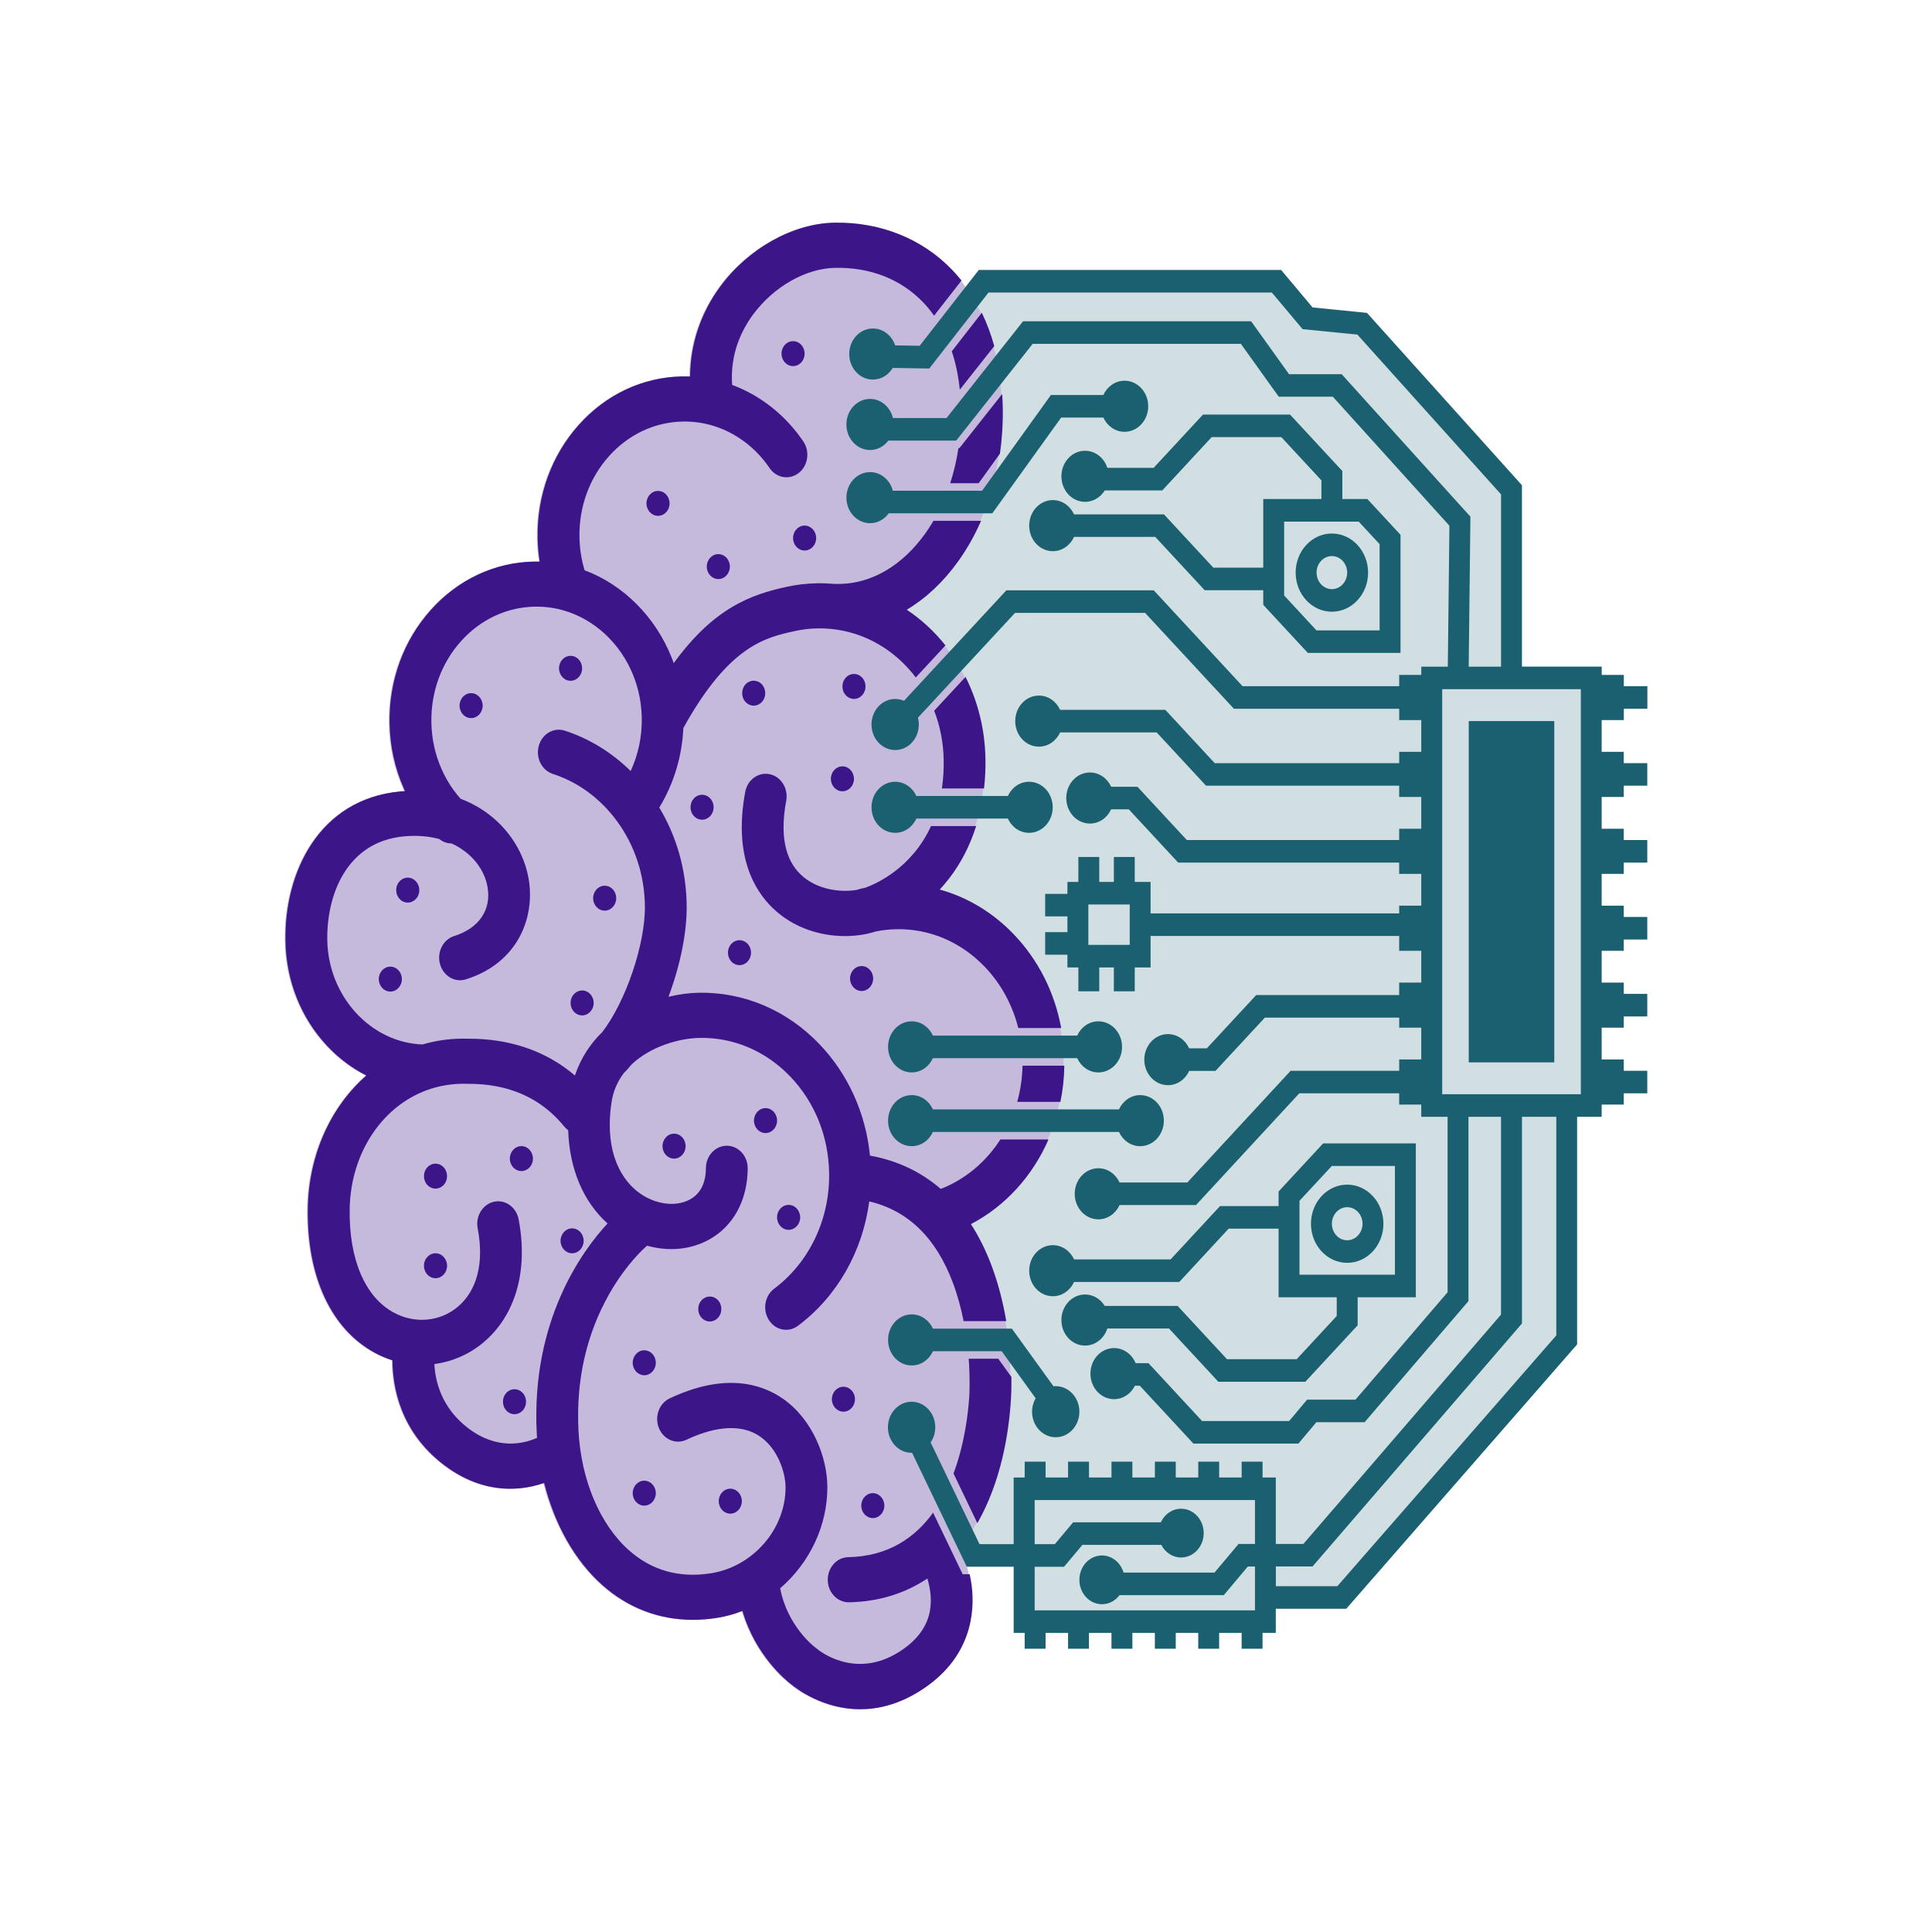 <svg xmlns="http://www.w3.org/2000/svg" xmlns:xlink="http://www.w3.org/1999/xlink" width="500" zoomAndPan="magnify" viewBox="0 0 375 375" height="500" preserveAspectRatio="xMidYMid meet" version="1.0"><defs><filter x="0%" y="0%" width="100%" height="100%" id="9f4cd2a130"><feColorMatrix values="0 0 0 0 1 0 0 0 0 1 0 0 0 0 1 0 0 0 1 0" color-interpolation-filters="sRGB"/></filter><clipPath id="f267a331d0"><path d="M 55.246 43.172 L 207 43.172 L 207 331.922 L 55.246 331.922 Z M 55.246 43.172 " clip-rule="nonzero"/></clipPath><mask id="f39c6bcdd7"><g filter="url(#9f4cd2a130)"><rect x="-37.5" width="450" fill="#000000" y="-37.5" height="450" fill-opacity="0.3"/></g></mask><clipPath id="d5ce6151ef"><path d="M 0.246 0.199 L 151.879 0.199 L 151.879 288.922 L 0.246 288.922 Z M 0.246 0.199 " clip-rule="nonzero"/></clipPath><clipPath id="f97af63b5d"><rect x="0" width="152" y="0" height="289"/></clipPath><mask id="4e40aa8772"><g filter="url(#9f4cd2a130)"><rect x="-37.5" width="450" fill="#000000" y="-37.5" height="450" fill-opacity="0.2"/></g></mask><clipPath id="2b3aba9e88"><path d="M 0.68 0.238 L 135.559 0.238 L 135.559 261.602 L 0.68 261.602 Z M 0.68 0.238 " clip-rule="nonzero"/></clipPath><clipPath id="d8a122536c"><rect x="0" width="136" y="0" height="262"/></clipPath><clipPath id="52f2d36acc"><path d="M 164 52 L 319.996 52 L 319.996 321 L 164 321 Z M 164 52 " clip-rule="nonzero"/></clipPath><clipPath id="5a9d321779"><path d="M 55.246 43.172 L 204 43.172 L 204 331.922 L 55.246 331.922 Z M 55.246 43.172 " clip-rule="nonzero"/></clipPath></defs><g clip-path="url(#f267a331d0)"><g mask="url(#f39c6bcdd7)"><g transform="matrix(1, 0, 0, 1, 55, 43)"><g clip-path="url(#f97af63b5d)"><g clip-path="url(#d5ce6151ef)"><path fill="#3c1589" d="M 133.297 194.617 C 134.848 197.012 136.188 199.703 137.309 202.684 C 141.688 214.363 141.207 226.301 141.066 228.574 C 140.617 235.852 138.879 246.336 133.152 254.93 C 132.57 255.805 131.953 256.641 131.316 257.434 C 131.41 257.629 131.5 257.832 131.594 258.051 C 131.629 258.137 131.668 258.223 131.703 258.316 C 132.332 259.824 133.105 262.109 133.445 264.844 C 134.059 269.738 133.555 278.91 123.309 285.297 C 119.168 287.879 115.262 288.781 111.82 288.781 C 104.605 288.781 99.434 284.809 98.449 283.988 C 97.379 283.172 91.496 278.367 88.953 269.707 C 87.363 270.328 85.699 270.789 83.98 271.059 C 82.406 271.309 80.855 271.43 79.34 271.43 C 72.801 271.43 66.812 269.156 61.812 264.738 C 56.465 260.016 52.484 252.941 50.457 244.867 C 49.758 245.109 49 245.332 48.191 245.508 C 46.941 245.789 45.488 245.988 43.887 245.988 C 40.191 245.988 35.699 244.93 31.039 241.387 C 22.547 234.926 21.047 226.273 21.02 221.059 C 19.859 220.691 18.715 220.207 17.605 219.609 C 9.137 215.008 4.395 204.801 4.59 191.602 C 4.742 181.184 9.043 171.836 15.953 165.77 C 13.168 164.363 10.598 162.438 8.352 160.043 C 3.258 154.617 0.379 147.371 0.25 139.645 C 0.027 126.27 6.828 112.109 22.535 110.641 C 22.844 110.609 23.148 110.594 23.453 110.574 C 23.398 110.449 23.34 110.332 23.285 110.207 C 21.48 106.195 20.531 101.875 20.457 97.375 C 20.32 89.145 23.156 81.359 28.449 75.434 C 33.738 69.516 40.855 66.172 48.473 66.02 C 48.844 66.016 49.219 66.02 49.59 66.023 C 49.355 64.516 49.227 62.98 49.199 61.43 C 49.062 53.207 51.902 45.414 57.191 39.492 C 62.484 33.57 69.594 30.23 77.215 30.078 C 77.738 30.07 78.266 30.078 78.789 30.102 C 78.824 23.871 80.828 17.816 84.656 12.617 C 90.074 5.254 98.746 0.398 106.746 0.246 C 115.648 0.066 123.777 3.309 129.625 9.359 C 131.105 10.895 132.422 12.582 133.574 14.414 C 137.316 20.344 139.336 27.77 139.48 36.25 C 139.664 47.355 136.598 57.902 130.844 65.938 C 127.957 69.969 124.566 73.145 120.84 75.367 C 129.902 81.395 135.914 92.113 136.117 104.34 C 136.266 113.285 133.852 121.277 129.133 127.445 C 128.516 128.254 127.887 129 127.242 129.691 C 132.59 131.16 137.512 134.109 141.594 138.355 C 147.777 144.797 151.27 153.453 151.426 162.734 C 151.656 176.402 144.492 188.766 133.301 194.617 Z M 133.297 194.617 " fill-opacity="1" fill-rule="nonzero"/></g></g></g></g></g><g mask="url(#4e40aa8772)"><g transform="matrix(1, 0, 0, 1, 175, 54)"><g clip-path="url(#d8a122536c)"><g clip-path="url(#2b3aba9e88)"><path fill="#1a6070" d="M 135.164 79.234 L 133.715 159.871 L 129.574 161.09 L 128.949 204.988 L 86.488 255.973 L 70.324 255.973 L 70.535 261.117 L 24.137 260.219 L 23.301 247.898 L 13.359 247.316 L 11.699 247.316 C 11.66 247.223 11.625 247.137 11.59 247.051 C 11.496 246.832 11.406 246.629 11.312 246.434 C 11.953 245.641 12.566 244.805 13.152 243.93 C 18.875 235.332 20.617 224.852 21.066 217.574 C 21.207 215.301 21.684 203.363 17.305 191.684 C 16.184 188.703 14.844 186.012 13.297 183.617 C 24.488 177.77 31.648 165.402 31.418 151.734 C 31.266 142.453 27.773 133.797 21.586 127.355 C 17.508 123.109 12.582 120.16 7.234 118.691 C 7.879 118 8.508 117.25 9.125 116.445 C 13.844 110.277 16.262 102.285 16.109 93.34 C 15.906 81.117 9.898 70.395 0.836 64.367 C 4.562 62.145 7.953 58.973 10.836 54.938 C 16.59 46.902 19.656 36.355 19.473 25.25 C 19.332 16.77 17.309 9.344 13.57 3.414 L 16.281 0.621 L 72.641 0.621 L 78.406 6.711 L 89.383 9.117 L 118.379 41.293 L 118.379 76.816 Z M 135.164 79.234 " fill-opacity="1" fill-rule="nonzero"/></g></g></g></g><path fill="#1a6070" d="M 213.195 198.238 C 211.387 198.238 209.828 199.371 209.082 201.008 L 181.078 201.008 C 180.328 199.371 178.77 198.238 176.961 198.238 C 174.426 198.238 172.371 200.461 172.371 203.199 C 172.371 205.934 174.426 208.156 176.961 208.156 C 178.77 208.156 180.328 207.023 181.078 205.387 L 209.082 205.387 C 209.828 207.023 211.387 208.156 213.195 208.156 C 215.73 208.156 217.789 205.934 217.789 203.199 C 217.789 200.461 215.734 198.238 213.195 198.238 Z M 213.195 198.238 " fill-opacity="1" fill-rule="nonzero"/><path fill="#1a6070" d="M 204.914 278.969 C 207.449 278.969 209.508 276.75 209.508 274.012 C 209.508 271.273 207.449 269.055 204.914 269.055 C 204.77 269.055 204.625 269.062 204.484 269.078 L 196.41 257.891 L 181.082 257.891 C 180.332 256.25 178.773 255.121 176.965 255.121 C 174.43 255.121 172.371 257.34 172.371 260.078 C 172.371 262.816 174.426 265.035 176.965 265.035 C 178.773 265.035 180.332 263.906 181.082 262.27 L 194.426 262.27 L 201.016 271.402 C 200.582 272.16 200.324 273.051 200.324 274.012 C 200.324 276.75 202.379 278.969 204.914 278.969 Z M 204.914 278.969 " fill-opacity="1" fill-rule="nonzero"/><path fill="#1a6070" d="M 214.938 257.855 L 226.895 257.855 L 236.48 268.203 L 253.363 268.203 L 263.52 257.238 L 263.52 251.801 L 274.812 251.801 L 274.812 221.934 L 256.82 221.934 L 248.172 231.27 L 248.172 234.105 L 236.797 234.105 L 227.211 244.453 L 208.473 244.453 C 207.723 242.812 206.164 241.684 204.355 241.684 C 201.82 241.684 199.766 243.902 199.766 246.641 C 199.766 249.379 201.82 251.598 204.355 251.598 C 206.164 251.598 207.723 250.469 208.473 248.832 L 228.895 248.832 L 238.48 238.484 L 248.172 238.484 L 248.172 251.801 L 259.461 251.801 L 259.461 255.426 L 251.684 263.824 L 238.16 263.824 L 228.574 253.477 L 214.434 253.477 C 213.609 252.141 212.207 251.262 210.609 251.262 C 208.074 251.262 206.016 253.48 206.016 256.219 C 206.016 258.957 208.07 261.176 210.609 261.176 C 212.613 261.176 214.312 259.789 214.938 257.855 Z M 252.227 233.082 L 258.504 226.312 L 270.754 226.312 L 270.754 247.422 L 252.227 247.422 Z M 252.227 233.082 " fill-opacity="1" fill-rule="nonzero"/><path fill="#1a6070" d="M 221.309 222.473 C 223.844 222.473 225.902 220.254 225.902 217.516 C 225.902 214.777 223.848 212.559 221.309 212.559 C 219.5 212.559 217.941 213.688 217.191 215.328 L 181.078 215.328 C 180.328 213.688 178.77 212.559 176.961 212.559 C 174.426 212.559 172.371 214.777 172.371 217.516 C 172.371 220.254 174.426 222.473 176.961 222.473 C 178.77 222.473 180.328 221.344 181.078 219.707 L 217.191 219.707 C 217.941 221.344 219.5 222.473 221.309 222.473 Z M 221.309 222.473 " fill-opacity="1" fill-rule="nonzero"/><path fill="#1a6070" d="M 177.867 158.883 L 195.625 158.883 C 196.371 160.523 197.93 161.652 199.738 161.652 C 202.273 161.652 204.332 159.434 204.332 156.695 C 204.332 153.957 202.277 151.738 199.738 151.738 C 197.93 151.738 196.371 152.867 195.625 154.504 L 177.867 154.504 C 177.117 152.867 175.559 151.738 173.754 151.738 C 171.219 151.738 169.16 153.957 169.16 156.695 C 169.16 159.434 171.215 161.652 173.754 161.652 C 175.559 161.652 177.117 160.523 177.867 158.883 Z M 177.867 158.883 " fill-opacity="1" fill-rule="nonzero"/><path fill="#1a6070" d="M 172.504 99.629 L 192.613 99.629 L 205.973 81.047 L 214.16 81.047 C 214.906 82.684 216.465 83.812 218.273 83.812 C 220.809 83.812 222.867 81.594 222.867 78.855 C 222.867 76.117 220.812 73.898 218.273 73.898 C 216.465 73.898 214.906 75.027 214.16 76.668 L 203.984 76.668 L 190.625 95.25 L 173.297 95.25 C 172.754 93.168 170.984 91.637 168.879 91.637 C 166.344 91.637 164.289 93.855 164.289 96.594 C 164.289 99.332 166.344 101.551 168.879 101.551 C 170.355 101.551 171.664 100.797 172.504 99.629 Z M 172.504 99.629 " fill-opacity="1" fill-rule="nonzero"/><path fill="#1a6070" d="M 285.082 139.961 L 301.684 139.961 L 301.684 206.203 L 285.082 206.203 Z M 285.082 139.961 " fill-opacity="1" fill-rule="nonzero"/><g clip-path="url(#52f2d36acc)"><path fill="#1a6070" d="M 315.184 139.758 L 315.184 137.566 L 319.75 137.566 L 319.75 133.188 L 315.184 133.188 L 315.184 131 L 310.895 131 L 310.895 129.395 L 295.41 129.395 L 295.41 94.184 L 265.328 60.727 L 254.773 59.676 L 248.664 52.398 L 189.98 52.398 L 178.508 67.117 L 173.746 67.039 C 173.105 65.129 171.418 63.762 169.43 63.762 C 166.895 63.762 164.836 65.98 164.836 68.719 C 164.836 71.457 166.891 73.676 169.43 73.676 C 171.043 73.676 172.465 72.773 173.281 71.41 L 180.371 71.531 L 191.867 56.781 L 246.863 56.781 L 252.828 63.883 L 263.461 64.941 L 291.352 95.961 L 291.352 129.398 L 285.074 129.398 L 285.406 100.285 L 260.414 72.625 L 250.199 72.625 L 242.844 62.363 L 198.57 62.363 L 183.727 81.141 L 173.316 81.141 C 172.805 79.008 171.016 77.43 168.879 77.43 C 166.344 77.43 164.285 79.648 164.285 82.387 C 164.285 85.125 166.34 87.344 168.879 87.344 C 170.312 87.344 171.59 86.633 172.434 85.523 L 185.598 85.523 L 200.441 66.742 L 240.852 66.742 L 248.207 77.004 L 258.707 77.004 L 281.332 102.047 L 281.02 129.398 L 275.871 129.398 L 275.871 131.004 L 271.582 131.004 L 271.582 133.195 L 241.184 133.195 L 223.938 114.578 L 195.336 114.578 L 175.465 136.027 C 174.934 135.797 174.359 135.668 173.754 135.668 C 171.219 135.668 169.16 137.887 169.16 140.625 C 169.16 143.363 171.215 145.582 173.754 145.582 C 176.289 145.582 178.344 143.363 178.344 140.625 C 178.344 140.164 178.281 139.723 178.172 139.297 L 197.016 118.961 L 222.258 118.961 L 239.504 137.574 L 271.582 137.574 L 271.582 139.766 L 275.867 139.766 L 275.867 145.934 L 271.582 145.934 L 271.582 148.125 L 235.773 148.125 L 226.188 137.777 L 205.766 137.777 C 205.016 136.141 203.457 135.012 201.648 135.012 C 199.113 135.012 197.055 137.23 197.055 139.969 C 197.055 142.707 199.109 144.926 201.648 144.926 C 203.457 144.926 205.016 143.797 205.766 142.156 L 224.504 142.156 L 234.09 152.504 L 271.578 152.504 L 271.578 154.691 L 275.867 154.691 L 275.867 160.863 L 271.578 160.863 L 271.578 163.051 L 230.363 163.051 L 220.777 152.707 L 215.672 152.707 C 214.922 151.066 213.363 149.938 211.555 149.938 C 209.02 149.938 206.961 152.156 206.961 154.895 C 206.961 157.633 209.016 159.852 211.555 159.852 C 213.363 159.852 214.922 158.723 215.672 157.086 L 219.094 157.086 L 228.68 167.43 L 271.578 167.43 L 271.578 169.621 L 275.867 169.621 L 275.867 175.789 L 271.578 175.789 L 271.578 177.289 L 223.328 177.289 L 223.328 171.18 L 220.254 171.18 L 220.254 166.34 L 216.199 166.34 L 216.199 171.18 L 213.367 171.18 L 213.367 166.34 L 209.309 166.34 L 209.309 171.18 L 207.184 171.18 L 207.184 173.496 L 202.867 173.496 L 202.867 177.875 L 207.184 177.875 L 207.184 180.93 L 202.867 180.93 L 202.867 185.309 L 207.184 185.309 L 207.184 187.777 L 209.309 187.777 L 209.309 192.406 L 213.367 192.406 L 213.367 187.777 L 216.199 187.777 L 216.199 192.406 L 220.254 192.406 L 220.254 187.777 L 223.328 187.777 L 223.328 181.668 L 271.578 181.668 L 271.578 184.547 L 275.867 184.547 L 275.867 190.719 L 271.578 190.719 L 271.578 193.141 L 243.828 193.141 L 234.242 203.484 L 230.816 203.484 C 230.07 201.848 228.512 200.719 226.703 200.719 C 224.168 200.719 222.109 202.938 222.109 205.676 C 222.109 208.414 224.164 210.633 226.703 210.633 C 228.512 210.633 230.07 209.504 230.816 207.863 L 235.922 207.863 L 245.508 197.52 L 271.582 197.52 L 271.582 199.473 L 275.867 199.473 L 275.867 205.645 L 271.582 205.645 L 271.582 207.836 L 250.512 207.836 L 230.461 229.523 L 217.309 229.523 C 216.559 227.887 215 226.758 213.191 226.758 C 210.656 226.758 208.602 228.977 208.602 231.715 C 208.602 234.453 210.656 236.672 213.191 236.672 C 215 236.672 216.559 235.539 217.309 233.902 L 232.141 233.902 L 252.195 212.211 L 271.578 212.211 L 271.578 214.402 L 275.867 214.402 L 275.867 216.773 L 280.977 216.773 L 280.977 250.824 L 263.102 271.672 L 253.707 271.672 L 250.223 275.824 L 233.328 275.824 L 222.918 264.59 L 220.43 264.59 C 219.711 262.867 218.109 261.66 216.242 261.66 C 213.707 261.66 211.652 263.883 211.652 266.617 C 211.652 269.355 213.707 271.578 216.242 271.578 C 217.992 271.578 219.512 270.52 220.289 268.969 L 221.238 268.969 L 231.645 280.203 L 252.02 280.203 L 255.504 276.051 L 264.871 276.051 L 285.027 252.543 L 285.027 216.773 L 291.344 216.773 L 291.344 255.164 L 252.984 299.676 L 247.633 299.676 L 247.633 286.781 L 245.062 286.781 L 245.062 283.707 L 241.004 283.707 L 241.004 286.781 L 236.641 286.781 L 236.641 283.707 L 232.582 283.707 L 232.582 286.781 L 228.215 286.781 L 228.215 283.707 L 224.16 283.707 L 224.16 286.781 L 219.793 286.781 L 219.793 283.707 L 215.738 283.707 L 215.738 286.781 L 211.371 286.781 L 211.371 283.707 L 207.312 283.707 L 207.312 286.781 L 202.949 286.781 L 202.949 283.707 L 198.891 283.707 L 198.891 286.781 L 196.75 286.781 L 196.75 299.723 L 190.121 299.723 L 180.637 279.973 C 181.199 279.148 181.531 278.137 181.531 277.035 C 181.531 274.297 179.477 272.078 176.941 272.078 C 174.402 272.078 172.348 274.297 172.348 277.035 C 172.348 279.773 174.402 281.992 176.941 281.992 C 176.973 281.992 177.004 281.988 177.035 281.988 L 187.652 304.102 L 196.75 304.102 L 196.75 316.945 L 198.887 316.945 L 198.887 320.02 L 202.945 320.02 L 202.945 316.945 L 207.312 316.945 L 207.312 320.02 L 211.367 320.02 L 211.367 316.945 L 215.734 316.945 L 215.734 320.02 L 219.793 320.02 L 219.793 316.945 L 224.156 316.945 L 224.156 320.02 L 228.215 320.02 L 228.215 316.945 L 232.578 316.945 L 232.578 320.02 L 236.637 320.02 L 236.637 316.945 L 241 316.945 L 241 320.02 L 245.059 320.02 L 245.059 316.945 L 247.629 316.945 L 247.629 312.262 L 261.309 312.262 L 306.117 260.949 L 306.117 216.773 L 310.883 216.773 L 310.883 214.402 L 315.168 214.402 L 315.168 212.211 L 319.734 212.211 L 319.734 207.836 L 315.168 207.836 L 315.168 205.645 L 310.883 205.645 L 310.883 199.473 L 315.168 199.473 L 315.168 197.285 L 319.734 197.285 L 319.734 192.906 L 315.168 192.906 L 315.168 190.719 L 310.883 190.719 L 310.883 184.547 L 315.168 184.547 L 315.168 182.359 L 319.734 182.359 L 319.734 177.98 L 315.168 177.98 L 315.168 175.789 L 310.883 175.789 L 310.883 169.621 L 315.168 169.621 L 315.168 167.43 L 319.734 167.43 L 319.734 163.051 L 315.168 163.051 L 315.168 160.863 L 310.883 160.863 L 310.883 154.691 L 315.168 154.691 L 315.168 152.504 L 319.734 152.504 L 319.734 148.125 L 315.168 148.125 L 315.168 145.934 L 310.883 145.934 L 310.883 139.766 L 315.168 139.766 Z M 219.277 183.398 L 211.246 183.398 L 211.246 175.559 L 219.277 175.559 Z M 225.41 299.855 C 226.156 301.32 227.598 302.309 229.25 302.309 C 231.672 302.309 233.637 300.191 233.637 297.578 C 233.637 294.961 231.672 292.844 229.25 292.844 C 227.527 292.844 226.039 293.918 225.324 295.477 L 208.297 295.477 L 204.738 299.723 L 200.828 299.723 L 200.828 291.16 L 243.59 291.16 L 243.59 299.676 L 240.406 299.676 L 235.738 305.238 L 218.078 305.238 C 217.523 303.312 215.859 301.914 213.895 301.914 C 211.469 301.914 209.508 304.031 209.508 306.648 C 209.508 309.262 211.473 311.379 213.895 311.379 C 215.27 311.379 216.5 310.691 217.305 309.617 L 237.535 309.617 L 242.207 304.055 L 243.59 304.055 L 243.59 312.57 L 200.828 312.57 L 200.828 304.105 L 206.535 304.105 L 210.098 299.859 L 225.406 299.859 Z M 302.074 259.207 L 259.574 307.883 L 247.645 307.883 L 247.645 304.047 L 254.766 304.047 L 295.414 256.883 L 295.414 216.77 L 302.078 216.77 L 302.078 259.207 Z M 306.84 212.395 L 279.93 212.395 L 279.93 133.773 L 306.84 133.773 Z M 306.84 212.395 " fill-opacity="1" fill-rule="nonzero"/></g><path fill="#1a6070" d="M 261.488 229.938 C 257.613 229.938 254.457 233.34 254.457 237.527 C 254.457 241.715 257.613 245.117 261.488 245.117 C 265.367 245.117 268.52 241.715 268.52 237.527 C 268.52 233.34 265.367 229.938 261.488 229.938 Z M 261.488 240.738 C 259.848 240.738 258.516 239.297 258.516 237.527 C 258.516 235.758 259.848 234.316 261.488 234.316 C 263.129 234.316 264.465 235.758 264.465 237.527 C 264.465 239.297 263.129 240.738 261.488 240.738 Z M 261.488 240.738 " fill-opacity="1" fill-rule="nonzero"/><path fill="#1a6070" d="M 250.387 80.465 L 233.504 80.465 L 223.918 90.809 L 214.938 90.809 C 214.309 88.879 212.613 87.492 210.609 87.492 C 208.074 87.492 206.016 89.711 206.016 92.449 C 206.016 95.188 208.07 97.406 210.609 97.406 C 212.207 97.406 213.609 96.523 214.434 95.188 L 225.598 95.188 L 235.184 84.844 L 248.707 84.844 L 256.488 93.242 L 256.488 96.863 L 245.195 96.863 L 245.195 110.184 L 235.508 110.184 L 225.922 99.836 L 208.473 99.836 C 207.723 98.199 206.164 97.066 204.355 97.066 C 201.82 97.066 199.766 99.289 199.766 102.023 C 199.766 104.762 201.82 106.984 204.355 106.984 C 206.164 106.984 207.723 105.852 208.473 104.215 L 224.238 104.215 L 233.824 114.559 L 245.195 114.559 L 245.195 117.398 L 253.848 126.734 L 271.84 126.734 L 271.84 103.805 L 265.406 96.863 L 260.547 96.863 L 260.547 91.426 L 250.391 80.465 Z M 267.781 105.621 L 267.781 122.359 L 255.527 122.359 L 249.254 115.586 L 249.254 101.246 L 263.727 101.246 Z M 267.781 105.621 " fill-opacity="1" fill-rule="nonzero"/><path fill="#1a6070" d="M 258.516 118.734 C 262.391 118.734 265.547 115.328 265.547 111.145 C 265.547 106.961 262.391 103.555 258.516 103.555 C 254.641 103.555 251.484 106.957 251.484 111.145 C 251.484 115.332 254.641 118.734 258.516 118.734 Z M 258.516 107.934 C 260.156 107.934 261.488 109.371 261.488 111.141 C 261.488 112.91 260.156 114.352 258.516 114.352 C 256.875 114.352 255.543 112.91 255.543 111.141 C 255.543 109.371 256.875 107.934 258.516 107.934 Z M 258.516 107.934 " fill-opacity="1" fill-rule="nonzero"/><path fill="#3c1589" d="M 119.609 174.34 C 119.609 175.672 118.605 176.754 117.371 176.754 C 116.137 176.754 115.129 175.672 115.129 174.34 C 115.129 173.004 116.133 171.918 117.371 171.918 C 118.609 171.918 119.609 173.004 119.609 174.34 Z M 119.609 174.34 " fill-opacity="1" fill-rule="nonzero"/><path fill="#3c1589" d="M 93.684 136.961 C 93.684 138.297 92.68 139.383 91.441 139.383 C 90.203 139.383 89.203 138.297 89.203 136.961 C 89.203 135.625 90.207 134.543 91.441 134.543 C 92.676 134.543 93.684 135.629 93.684 136.961 Z M 93.684 136.961 " fill-opacity="1" fill-rule="nonzero"/><path fill="#3c1589" d="M 112.988 129.715 C 112.988 131.051 111.984 132.137 110.75 132.137 C 109.516 132.137 108.508 131.051 108.508 129.715 C 108.508 128.379 109.512 127.297 110.75 127.297 C 111.988 127.297 112.988 128.379 112.988 129.715 Z M 112.988 129.715 " fill-opacity="1" fill-rule="nonzero"/><path fill="#3c1589" d="M 115.16 195.281 C 114.848 196.57 113.625 197.348 112.426 197.012 C 111.227 196.672 110.508 195.355 110.82 194.059 C 111.133 192.766 112.359 191.992 113.559 192.328 C 114.754 192.664 115.473 193.988 115.16 195.281 Z M 115.16 195.281 " fill-opacity="1" fill-rule="nonzero"/><path fill="#3c1589" d="M 81.312 173.383 C 81 174.672 79.777 175.449 78.578 175.113 C 77.379 174.773 76.664 173.457 76.973 172.16 C 77.285 170.867 78.512 170.094 79.707 170.43 C 80.906 170.766 81.625 172.09 81.312 173.383 Z M 81.312 173.383 " fill-opacity="1" fill-rule="nonzero"/><path fill="#3c1589" d="M 145.777 184.91 C 145.777 185.234 145.719 185.543 145.605 185.84 C 145.492 186.133 145.332 186.395 145.121 186.625 C 144.91 186.852 144.668 187.023 144.395 187.148 C 144.117 187.27 143.832 187.332 143.535 187.332 C 143.238 187.332 142.953 187.27 142.68 187.148 C 142.402 187.023 142.16 186.852 141.949 186.625 C 141.742 186.395 141.578 186.133 141.465 185.84 C 141.352 185.543 141.293 185.234 141.293 184.91 C 141.293 184.59 141.352 184.281 141.465 183.984 C 141.578 183.691 141.742 183.43 141.949 183.199 C 142.16 182.973 142.402 182.801 142.68 182.676 C 142.953 182.555 143.238 182.492 143.535 182.492 C 143.832 182.492 144.117 182.555 144.395 182.676 C 144.668 182.801 144.91 182.973 145.121 183.199 C 145.332 183.43 145.492 183.691 145.605 183.984 C 145.719 184.281 145.777 184.59 145.777 184.91 Z M 145.777 184.91 " fill-opacity="1" fill-rule="nonzero"/><path fill="#3c1589" d="M 113.285 240.844 C 113.285 242.18 112.281 243.262 111.047 243.262 C 109.812 243.262 108.805 242.18 108.805 240.844 C 108.805 239.508 109.809 238.426 111.047 238.426 C 112.285 238.426 113.285 239.508 113.285 240.844 Z M 113.285 240.844 " fill-opacity="1" fill-rule="nonzero"/><path fill="#3c1589" d="M 103.441 224.883 C 103.441 226.219 102.438 227.301 101.203 227.301 C 99.969 227.301 98.961 226.219 98.961 224.883 C 98.961 223.547 99.965 222.461 101.203 222.461 C 102.441 222.461 103.441 223.547 103.441 224.883 Z M 103.441 224.883 " fill-opacity="1" fill-rule="nonzero"/><path fill="#3c1589" d="M 86.773 228.285 C 86.773 228.609 86.715 228.918 86.602 229.211 C 86.488 229.508 86.328 229.77 86.117 229.996 C 85.906 230.227 85.664 230.398 85.391 230.523 C 85.113 230.645 84.828 230.707 84.531 230.707 C 84.234 230.707 83.949 230.645 83.672 230.523 C 83.398 230.398 83.156 230.227 82.945 229.996 C 82.734 229.77 82.574 229.508 82.461 229.211 C 82.348 228.918 82.289 228.609 82.289 228.285 C 82.289 227.965 82.348 227.656 82.461 227.359 C 82.574 227.062 82.734 226.801 82.945 226.574 C 83.156 226.348 83.398 226.176 83.672 226.051 C 83.949 225.93 84.234 225.867 84.531 225.867 C 84.828 225.867 85.113 225.93 85.391 226.051 C 85.664 226.176 85.906 226.348 86.117 226.574 C 86.328 226.801 86.488 227.062 86.602 227.359 C 86.715 227.656 86.773 227.965 86.773 228.285 Z M 86.773 228.285 " fill-opacity="1" fill-rule="nonzero"/><path fill="#3c1589" d="M 78.004 190.047 C 78.004 191.383 77 192.465 75.766 192.465 C 74.531 192.465 73.523 191.383 73.523 190.047 C 73.523 188.711 74.527 187.625 75.766 187.625 C 77.004 187.625 78.004 188.711 78.004 190.047 Z M 78.004 190.047 " fill-opacity="1" fill-rule="nonzero"/><path fill="#3c1589" d="M 86.773 245.68 C 86.773 247.016 85.77 248.102 84.531 248.102 C 83.293 248.102 82.289 247.016 82.289 245.68 C 82.289 244.344 83.293 243.262 84.531 243.262 C 85.77 243.262 86.773 244.348 86.773 245.68 Z M 86.773 245.68 " fill-opacity="1" fill-rule="nonzero"/><path fill="#3c1589" d="M 125.051 262.094 C 123.812 262.094 122.809 263.176 122.809 264.512 C 122.809 265.848 123.812 266.934 125.051 266.934 C 126.289 266.934 127.293 265.848 127.293 264.512 C 127.293 263.176 126.289 262.094 125.051 262.094 Z M 125.051 262.094 " fill-opacity="1" fill-rule="nonzero"/><path fill="#3c1589" d="M 143.992 291.375 C 143.992 290.039 142.988 288.957 141.75 288.957 C 140.512 288.957 139.508 290.039 139.508 291.375 C 139.508 292.711 140.512 293.797 141.75 293.797 C 142.988 293.797 143.992 292.711 143.992 291.375 Z M 143.992 291.375 " fill-opacity="1" fill-rule="nonzero"/><path fill="#3c1589" d="M 125.051 287.402 C 123.812 287.402 122.809 288.488 122.809 289.824 C 122.809 291.16 123.812 292.242 125.051 292.242 C 126.289 292.242 127.293 291.16 127.293 289.824 C 127.293 288.488 126.289 287.402 125.051 287.402 Z M 125.051 287.402 " fill-opacity="1" fill-rule="nonzero"/><path fill="#3c1589" d="M 140.012 254.074 C 140.012 254.398 139.957 254.707 139.844 255 C 139.73 255.297 139.566 255.559 139.355 255.785 C 139.145 256.016 138.902 256.188 138.629 256.312 C 138.355 256.434 138.07 256.496 137.773 256.496 C 137.473 256.496 137.188 256.434 136.914 256.312 C 136.641 256.188 136.398 256.016 136.188 255.785 C 135.977 255.559 135.812 255.297 135.699 255 C 135.586 254.707 135.531 254.398 135.531 254.074 C 135.531 253.754 135.586 253.445 135.699 253.148 C 135.812 252.852 135.977 252.59 136.188 252.363 C 136.398 252.137 136.641 251.965 136.914 251.84 C 137.188 251.719 137.473 251.656 137.773 251.656 C 138.07 251.656 138.355 251.719 138.629 251.84 C 138.902 251.965 139.145 252.137 139.355 252.363 C 139.566 252.59 139.73 252.852 139.844 253.148 C 139.957 253.445 140.012 253.754 140.012 254.074 Z M 140.012 254.074 " fill-opacity="1" fill-rule="nonzero"/><path fill="#3c1589" d="M 167.172 292.242 C 167.172 293.578 168.176 294.66 169.414 294.66 C 170.648 294.66 171.652 293.578 171.652 292.242 C 171.652 290.906 170.648 289.82 169.414 289.82 C 168.176 289.82 167.172 290.906 167.172 292.242 Z M 167.172 292.242 " fill-opacity="1" fill-rule="nonzero"/><path fill="#3c1589" d="M 161.465 271.586 C 161.465 272.922 162.469 274.004 163.707 274.004 C 164.941 274.004 165.949 272.922 165.949 271.586 C 165.949 270.25 164.941 269.164 163.707 269.164 C 162.469 269.164 161.465 270.25 161.465 271.586 Z M 161.465 271.586 " fill-opacity="1" fill-rule="nonzero"/><path fill="#3c1589" d="M 148.59 215.086 C 147.352 215.086 146.348 216.172 146.348 217.508 C 146.348 218.844 147.352 219.926 148.59 219.926 C 149.828 219.926 150.832 218.844 150.832 217.508 C 150.832 216.172 149.828 215.086 148.59 215.086 Z M 148.59 215.086 " fill-opacity="1" fill-rule="nonzero"/><path fill="#3c1589" d="M 153.07 238.707 C 154.305 238.707 155.312 237.621 155.312 236.285 C 155.312 234.949 154.305 233.867 153.07 233.867 C 151.832 233.867 150.828 234.949 150.828 236.285 C 150.828 237.621 151.832 238.707 153.07 238.707 Z M 153.07 238.707 " fill-opacity="1" fill-rule="nonzero"/><path fill="#3c1589" d="M 128.594 222.465 C 128.594 223.801 129.598 224.887 130.836 224.887 C 132.074 224.887 133.078 223.801 133.078 222.465 C 133.078 221.129 132.074 220.047 130.836 220.047 C 129.598 220.047 128.594 221.129 128.594 222.465 Z M 128.594 222.465 " fill-opacity="1" fill-rule="nonzero"/><path fill="#3c1589" d="M 164.996 189.93 C 164.996 191.266 166.004 192.352 167.238 192.352 C 168.477 192.352 169.48 191.266 169.48 189.93 C 169.48 188.594 168.477 187.512 167.238 187.512 C 166.004 187.512 164.996 188.594 164.996 189.93 Z M 164.996 189.93 " fill-opacity="1" fill-rule="nonzero"/><path fill="#3c1589" d="M 138.512 156.684 C 138.512 157.004 138.457 157.312 138.34 157.609 C 138.227 157.906 138.066 158.168 137.855 158.395 C 137.645 158.621 137.402 158.797 137.129 158.918 C 136.855 159.043 136.566 159.105 136.27 159.105 C 135.973 159.105 135.688 159.043 135.414 158.918 C 135.137 158.797 134.895 158.621 134.688 158.395 C 134.477 158.168 134.312 157.906 134.199 157.609 C 134.086 157.312 134.031 157.004 134.031 156.684 C 134.031 156.363 134.086 156.055 134.199 155.758 C 134.312 155.461 134.477 155.199 134.688 154.973 C 134.895 154.746 135.137 154.57 135.414 154.449 C 135.688 154.324 135.973 154.266 136.27 154.266 C 136.566 154.266 136.855 154.324 137.129 154.449 C 137.402 154.57 137.645 154.746 137.855 154.973 C 138.066 155.199 138.227 155.461 138.34 155.758 C 138.457 156.055 138.512 156.363 138.512 156.684 Z M 138.512 156.684 " fill-opacity="1" fill-rule="nonzero"/><path fill="#3c1589" d="M 125.48 97.707 C 125.48 99.043 126.484 100.125 127.723 100.125 C 128.961 100.125 129.965 99.043 129.965 97.707 C 129.965 96.371 128.961 95.289 127.723 95.289 C 126.484 95.289 125.48 96.371 125.48 97.707 Z M 125.48 97.707 " fill-opacity="1" fill-rule="nonzero"/><path fill="#3c1589" d="M 151.691 68.637 C 151.691 69.973 152.695 71.059 153.934 71.059 C 155.172 71.059 156.176 69.973 156.176 68.637 C 156.176 67.301 155.172 66.219 153.934 66.219 C 152.695 66.219 151.691 67.301 151.691 68.637 Z M 151.691 68.637 " fill-opacity="1" fill-rule="nonzero"/><path fill="#3c1589" d="M 137.184 109.977 C 137.184 111.312 138.188 112.395 139.426 112.395 C 140.664 112.395 141.668 111.312 141.668 109.977 C 141.668 108.641 140.664 107.555 139.426 107.555 C 138.188 107.555 137.184 108.641 137.184 109.977 Z M 137.184 109.977 " fill-opacity="1" fill-rule="nonzero"/><path fill="#3c1589" d="M 153.934 104.438 C 153.934 105.773 154.938 106.855 156.176 106.855 C 157.414 106.855 158.418 105.773 158.418 104.438 C 158.418 103.102 157.414 102.016 156.176 102.016 C 154.938 102.016 153.934 103.102 153.934 104.438 Z M 153.934 104.438 " fill-opacity="1" fill-rule="nonzero"/><path fill="#3c1589" d="M 148.535 134.543 C 148.535 134.863 148.477 135.172 148.363 135.469 C 148.25 135.766 148.09 136.027 147.879 136.254 C 147.668 136.48 147.426 136.656 147.152 136.781 C 146.875 136.902 146.59 136.965 146.293 136.965 C 145.996 136.965 145.711 136.902 145.434 136.781 C 145.16 136.656 144.918 136.48 144.707 136.254 C 144.496 136.027 144.336 135.766 144.223 135.469 C 144.109 135.172 144.051 134.863 144.051 134.543 C 144.051 134.223 144.109 133.914 144.223 133.617 C 144.336 133.32 144.496 133.059 144.707 132.832 C 144.918 132.605 145.16 132.43 145.434 132.309 C 145.711 132.188 145.996 132.125 146.293 132.125 C 146.59 132.125 146.875 132.188 147.152 132.309 C 147.426 132.43 147.668 132.605 147.879 132.832 C 148.09 133.059 148.25 133.32 148.363 133.617 C 148.477 133.914 148.535 134.223 148.535 134.543 Z M 148.535 134.543 " fill-opacity="1" fill-rule="nonzero"/><path fill="#3c1589" d="M 161.273 151.168 C 161.273 152.504 162.277 153.586 163.516 153.586 C 164.75 153.586 165.754 152.504 165.754 151.168 C 165.754 149.832 164.75 148.746 163.516 148.746 C 162.277 148.746 161.273 149.832 161.273 151.168 Z M 161.273 151.168 " fill-opacity="1" fill-rule="nonzero"/><path fill="#3c1589" d="M 167.996 133.234 C 167.996 133.555 167.941 133.863 167.824 134.16 C 167.711 134.457 167.551 134.719 167.34 134.945 C 167.129 135.172 166.887 135.348 166.613 135.473 C 166.34 135.594 166.051 135.656 165.754 135.656 C 165.457 135.656 165.172 135.594 164.898 135.473 C 164.621 135.348 164.379 135.172 164.172 134.945 C 163.961 134.719 163.797 134.457 163.684 134.16 C 163.57 133.863 163.516 133.555 163.516 133.234 C 163.516 132.914 163.57 132.605 163.684 132.309 C 163.797 132.012 163.961 131.75 164.172 131.523 C 164.379 131.297 164.621 131.121 164.898 131 C 165.172 130.879 165.457 130.816 165.754 130.816 C 166.051 130.816 166.34 130.879 166.613 131 C 166.887 131.121 167.129 131.297 167.34 131.523 C 167.551 131.75 167.711 132.012 167.824 132.309 C 167.941 132.605 167.996 132.914 167.996 133.234 Z M 167.996 133.234 " fill-opacity="1" fill-rule="nonzero"/><path fill="#3c1589" d="M 102.105 272.07 C 102.105 272.391 102.051 272.699 101.934 272.996 C 101.82 273.293 101.66 273.555 101.449 273.781 C 101.238 274.008 100.996 274.184 100.723 274.305 C 100.449 274.43 100.16 274.488 99.863 274.488 C 99.566 274.488 99.281 274.43 99.008 274.305 C 98.73 274.184 98.488 274.008 98.281 273.781 C 98.07 273.555 97.906 273.293 97.793 272.996 C 97.68 272.699 97.625 272.391 97.625 272.07 C 97.625 271.75 97.68 271.441 97.793 271.145 C 97.906 270.848 98.07 270.586 98.281 270.359 C 98.488 270.133 98.73 269.957 99.008 269.836 C 99.281 269.711 99.566 269.652 99.863 269.652 C 100.16 269.652 100.449 269.711 100.723 269.836 C 100.996 269.957 101.238 270.133 101.449 270.359 C 101.66 270.586 101.82 270.848 101.934 271.145 C 102.051 271.441 102.105 271.75 102.105 272.07 Z M 102.105 272.07 " fill-opacity="1" fill-rule="nonzero"/><path fill="#3c1589" d="M 198.469 206.848 C 198.426 209.27 198.07 211.625 197.441 213.867 L 205.828 213.867 C 206.293 211.59 206.555 209.242 206.586 206.848 Z M 198.469 206.848 " fill-opacity="1" fill-rule="nonzero"/><path fill="#3c1589" d="M 184.293 170.422 C 186.566 167.457 188.297 164.059 189.469 160.34 L 180.711 160.34 C 176.984 168.477 170.113 171.523 167.988 172.293 C 167.594 172.379 167.199 172.469 166.809 172.57 C 166.656 172.613 166.508 172.664 166.363 172.719 C 163.219 173.27 158.516 172.738 155.391 169.723 C 152.324 166.766 151.387 161.961 152.602 155.434 C 153.043 153.062 151.621 150.754 149.426 150.277 C 147.227 149.801 145.09 151.336 144.648 153.707 C 142.379 165.898 146.297 172.695 149.984 176.254 C 154.031 180.156 159.301 181.691 164.012 181.691 C 166.188 181.691 168.234 181.363 169.992 180.793 C 171.297 180.531 172.629 180.387 173.977 180.359 C 180.402 180.234 186.492 182.816 191.117 187.633 C 194.301 190.949 196.523 195.051 197.645 199.543 L 205.977 199.543 C 204.715 192.637 201.543 186.32 196.75 181.328 C 192.676 177.082 187.746 174.137 182.402 172.664 C 183.043 171.973 183.676 171.223 184.293 170.418 Z M 184.293 170.422 " fill-opacity="1" fill-rule="nonzero"/><path fill="#3c1589" d="M 186.301 75.633 L 192.984 67.176 C 192.352 64.891 191.551 62.727 190.57 60.707 L 184.742 68.184 C 185.504 70.477 186.023 72.965 186.297 75.637 Z M 186.301 75.633 " fill-opacity="1" fill-rule="nonzero"/><path fill="#3c1589" d="M 191 153.047 C 191.211 151.188 191.312 149.277 191.277 147.316 C 191.184 141.562 189.793 136.141 187.41 131.383 L 181.328 137.949 C 182.461 140.891 183.109 144.105 183.168 147.473 C 183.203 149.484 183.074 151.336 182.824 153.043 L 191.004 153.043 Z M 191 153.047 " fill-opacity="1" fill-rule="nonzero"/><g clip-path="url(#5a9d321779)"><path fill="#3c1589" d="M 203.516 221.168 L 194.176 221.168 C 191.398 225.484 187.41 228.895 182.598 230.773 C 178.727 227.426 174.121 225.246 168.859 224.305 C 168.039 216.059 164.605 208.453 159.008 202.625 C 152.695 196.051 144.383 192.535 135.605 192.691 C 133.816 192.727 131.816 192.977 129.754 193.473 C 131.996 187.484 133.375 180.996 133.281 175.586 C 133.172 168.801 131.34 162.355 127.965 156.746 C 130.77 152.152 132.391 146.82 132.637 141.309 C 141.504 125.297 148.562 123.746 154.266 122.488 C 155.691 122.172 157.172 121.996 158.668 121.969 C 159.098 121.961 159.512 121.965 159.895 121.98 L 159.969 121.98 C 160.406 121.996 160.84 122.027 161.273 122.07 C 161.301 122.07 161.336 122.074 161.367 122.078 C 168.012 122.746 173.809 126.277 177.75 131.492 L 183.516 125.273 C 181.363 122.574 178.836 120.23 176.004 118.352 C 179.727 116.125 183.121 112.957 186.004 108.918 C 187.727 106.516 189.203 103.891 190.426 101.09 L 181.188 101.09 C 180.684 101.945 180.152 102.773 179.586 103.562 C 175.16 109.75 169.277 113.219 163.023 113.344 C 162.645 113.352 162.277 113.344 161.93 113.332 C 161.836 113.324 161.746 113.32 161.656 113.32 C 161.172 113.277 160.68 113.246 160.195 113.227 L 160.117 113.227 C 159.609 113.207 159.07 113.203 158.52 113.215 C 156.527 113.254 154.547 113.492 152.637 113.914 C 145.844 115.406 138.629 117.898 130.773 128.719 C 130.652 128.375 130.527 128.035 130.391 127.699 C 127.238 119.73 121 113.508 113.469 110.688 C 112.844 108.625 112.508 106.469 112.473 104.254 C 112.371 98.371 114.406 92.797 118.191 88.559 C 121.977 84.32 127.066 81.93 132.52 81.82 C 133.496 81.805 134.477 81.859 135.441 81.988 C 140.98 82.73 146.059 85.961 149.375 90.848 C 150.703 92.801 153.238 93.223 155.047 91.793 C 156.852 90.367 157.242 87.625 155.918 85.676 C 152.445 80.559 147.586 76.742 142.113 74.715 C 141.656 68.684 143.98 64.023 146.168 61.055 C 150.145 55.66 156.379 52.102 162.059 51.988 C 168.898 51.848 174.824 54.164 179.168 58.668 C 179.941 59.473 180.652 60.344 181.309 61.27 L 186.629 54.445 C 186.043 53.719 185.434 53.02 184.785 52.348 C 178.941 46.289 170.812 43.047 161.91 43.223 C 153.91 43.379 145.238 48.234 139.816 55.59 C 135.988 60.789 133.984 66.844 133.953 73.074 C 133.43 73.059 132.902 73.047 132.375 73.059 C 124.758 73.203 117.645 76.551 112.352 82.469 C 107.062 88.395 104.223 96.184 104.359 104.406 C 104.387 105.961 104.516 107.492 104.754 109.004 C 104.379 108.992 104.008 108.992 103.633 109 C 96.012 109.145 88.902 112.492 83.609 118.414 C 78.32 124.336 75.48 132.129 75.617 140.352 C 75.695 144.855 76.645 149.172 78.445 153.184 C 78.5 153.309 78.559 153.426 78.617 153.551 C 78.312 153.566 78.004 153.59 77.695 153.617 C 61.992 155.086 55.188 169.246 55.414 182.621 C 55.539 190.352 58.418 197.598 63.512 203.023 C 65.762 205.422 68.332 207.344 71.117 208.754 C 64.203 214.816 59.906 224.168 59.754 234.582 C 59.559 247.781 64.305 257.992 72.77 262.586 C 73.875 263.188 75.02 263.672 76.184 264.039 C 76.207 269.254 77.711 277.906 86.203 284.367 C 90.859 287.91 95.355 288.965 99.051 288.965 C 100.652 288.965 102.102 288.77 103.355 288.492 C 104.164 288.309 104.922 288.086 105.621 287.848 C 107.652 295.918 111.629 302.992 116.977 307.719 C 121.977 312.137 127.965 314.406 134.5 314.406 C 136.02 314.406 137.57 314.285 139.145 314.039 C 140.863 313.77 142.523 313.309 144.113 312.688 C 146.656 321.348 152.539 326.148 153.617 326.969 C 154.602 327.785 159.77 331.762 166.984 331.762 C 170.426 331.762 174.332 330.859 178.473 328.273 C 188.715 321.887 189.219 312.723 188.609 307.82 C 188.512 307.023 188.367 306.27 188.211 305.559 L 186.852 305.559 L 181.113 293.605 C 177.621 298.445 172.418 302.094 164.648 302.246 C 162.41 302.289 160.629 304.289 160.668 306.703 C 160.707 309.094 162.516 311.004 164.723 311.004 L 164.797 311.004 C 170.488 310.895 175.613 309.32 180.004 306.387 C 180.535 308.137 180.93 310.465 180.473 312.816 C 179.863 315.918 177.828 318.566 174.418 320.695 C 165.941 325.98 159.043 320.426 158.582 320.039 C 158.461 319.93 158.438 319.91 158.297 319.816 C 158.059 319.637 152.859 315.703 151.426 308.285 C 157.078 303.43 160.676 296.168 160.586 288.441 C 160.52 282.945 157.828 275.574 151.957 271.484 C 147.883 268.648 140.766 266.336 129.984 271.426 C 127.934 272.395 126.996 274.977 127.895 277.191 C 128.793 279.41 131.184 280.422 133.238 279.453 C 137.367 277.504 143.207 275.816 147.559 278.852 C 151.109 281.32 152.445 286.008 152.473 288.555 C 152.574 296.699 146.203 304.086 137.98 305.375 C 131.871 306.336 126.535 304.844 122.121 300.945 C 116.441 295.93 112.762 287.219 112.281 277.645 C 111.789 267.883 113.816 258.945 118.301 251.078 C 121.66 245.188 125.238 242.102 125.332 242.023 C 125.426 241.945 125.512 241.863 125.598 241.781 C 129.688 242.945 133.965 242.602 137.559 240.645 C 142.328 238.047 145.09 232.996 145.129 226.797 C 145.145 224.379 143.344 222.406 141.102 222.387 L 141.07 222.387 C 138.848 222.387 137.031 224.328 137.016 226.73 C 136.996 229.66 135.945 231.707 133.902 232.824 C 131.051 234.379 126.879 233.746 123.754 231.293 C 121.219 229.305 117.191 224.422 118.68 214.055 C 119 211.812 119.863 209.906 121.062 208.312 C 121.578 207.793 122.09 207.227 122.59 206.613 C 126.332 203.062 131.887 201.531 135.754 201.457 C 142.363 201.328 148.621 203.98 153.375 208.938 C 158.133 213.891 160.816 220.543 160.934 227.68 C 161.086 236.629 157.098 245.023 150.27 250.133 C 148.426 251.512 147.969 254.238 149.246 256.227 C 150.031 257.457 151.293 258.113 152.582 258.113 C 153.375 258.113 154.184 257.855 154.887 257.332 C 162.492 251.645 167.438 242.887 168.719 233.195 C 176.223 234.949 181.672 240.242 184.945 248.957 C 185.887 251.465 186.559 254.012 187.039 256.434 L 195.312 256.434 C 194.734 253.023 193.84 249.336 192.465 245.668 C 191.348 242.688 190.004 240 188.457 237.602 C 195.168 234.094 200.426 228.246 203.512 221.176 Z M 104.176 278.113 C 104.195 278.438 104.215 278.766 104.238 279.09 C 101.555 280.273 96.461 281.457 90.875 277.211 C 85.668 273.246 84.477 268.086 84.312 264.762 C 87.703 264.316 90.969 262.934 93.723 260.656 C 100.051 255.418 102.578 246.672 100.664 236.664 C 100.207 234.297 98.062 232.77 95.867 233.262 C 93.676 233.75 92.262 236.066 92.719 238.434 C 94 245.125 92.605 250.547 88.789 253.707 C 85.34 256.562 80.488 256.977 76.418 254.766 C 70.844 251.738 67.727 244.43 67.871 234.719 C 68.031 223.684 74.375 214.285 83.652 211.328 C 85.539 210.727 87.512 210.406 89.508 210.363 L 89.688 210.363 C 89.812 210.359 89.941 210.359 90.066 210.359 C 90.145 210.363 90.223 210.363 90.301 210.363 L 90.59 210.363 C 93.945 210.391 102.848 210.457 109.504 218.641 C 109.738 218.93 110 219.172 110.285 219.375 C 110.527 226.855 113.18 233.207 117.922 237.477 C 113.117 242.66 103.078 256.215 104.18 278.117 Z M 116.93 200.293 C 114.625 202.535 112.734 205.336 111.594 208.758 C 103.309 201.703 94.02 201.633 90.645 201.605 L 90.262 201.605 C 90.262 201.605 90.242 201.602 90.234 201.602 C 90.027 201.602 89.816 201.602 89.609 201.605 C 89.523 201.605 89.449 201.605 89.355 201.605 C 86.859 201.652 84.391 202.035 82.012 202.73 C 71.953 202.367 63.707 193.391 63.523 182.465 C 63.383 173.84 67.191 163.391 78.398 162.34 C 80.961 162.102 83.254 162.312 85.262 162.855 C 85.977 163.426 86.82 163.715 87.66 163.715 C 91.605 165.527 94.039 168.773 94.629 172.164 C 95.402 176.605 92.98 180.16 88.156 181.688 C 86.008 182.363 84.773 184.793 85.402 187.113 C 86.035 189.438 88.285 190.77 90.438 190.09 C 100.629 186.875 103.891 177.961 102.605 170.551 C 101.477 164.062 96.824 157.852 89.41 155.047 C 89.367 154.996 89.32 154.949 89.281 154.898 C 89.266 154.883 89.25 154.863 89.234 154.848 C 89.105 154.699 88.977 154.543 88.844 154.387 C 87.605 152.871 86.562 151.188 85.75 149.371 C 84.465 146.504 83.781 143.414 83.73 140.191 C 83.633 134.305 85.664 128.727 89.453 124.488 C 93.238 120.25 98.324 117.859 103.781 117.75 C 105.668 117.715 107.539 117.953 109.348 118.469 C 115.395 120.184 120.473 124.914 122.938 131.137 C 123.973 133.742 124.52 136.523 124.566 139.398 C 124.629 142.984 123.875 146.5 122.41 149.656 C 118.758 146.059 114.426 143.387 109.641 141.824 C 107.496 141.125 105.23 142.434 104.582 144.75 C 103.934 147.066 105.148 149.508 107.293 150.211 C 112.242 151.824 116.555 155.004 119.777 159.41 C 119.781 159.418 119.785 159.426 119.789 159.43 C 123.211 164.117 125.074 169.758 125.172 175.742 C 125.301 183.242 121.414 194.461 116.93 200.289 Z M 116.93 200.293 " fill-opacity="1" fill-rule="nonzero"/></g><path fill="#3c1589" d="M 186.031 86.977 C 185.68 89.332 185.145 91.609 184.438 93.789 L 189.961 93.789 L 194.09 88.047 C 194.5 85.172 194.691 82.219 194.641 79.227 C 194.625 78.297 194.582 77.379 194.523 76.477 L 186.223 86.977 Z M 186.031 86.977 " fill-opacity="1" fill-rule="nonzero"/><path fill="#3c1589" d="M 193.762 263.727 L 188.023 263.727 C 188.312 267.598 188.172 270.398 188.137 270.969 C 187.949 274.039 187.293 280.059 185.078 286.008 L 189.707 295.648 C 194.328 287.531 195.82 278.203 196.23 271.555 C 196.27 270.883 196.344 269.363 196.309 267.258 Z M 193.762 263.727 " fill-opacity="1" fill-rule="nonzero"/></svg>